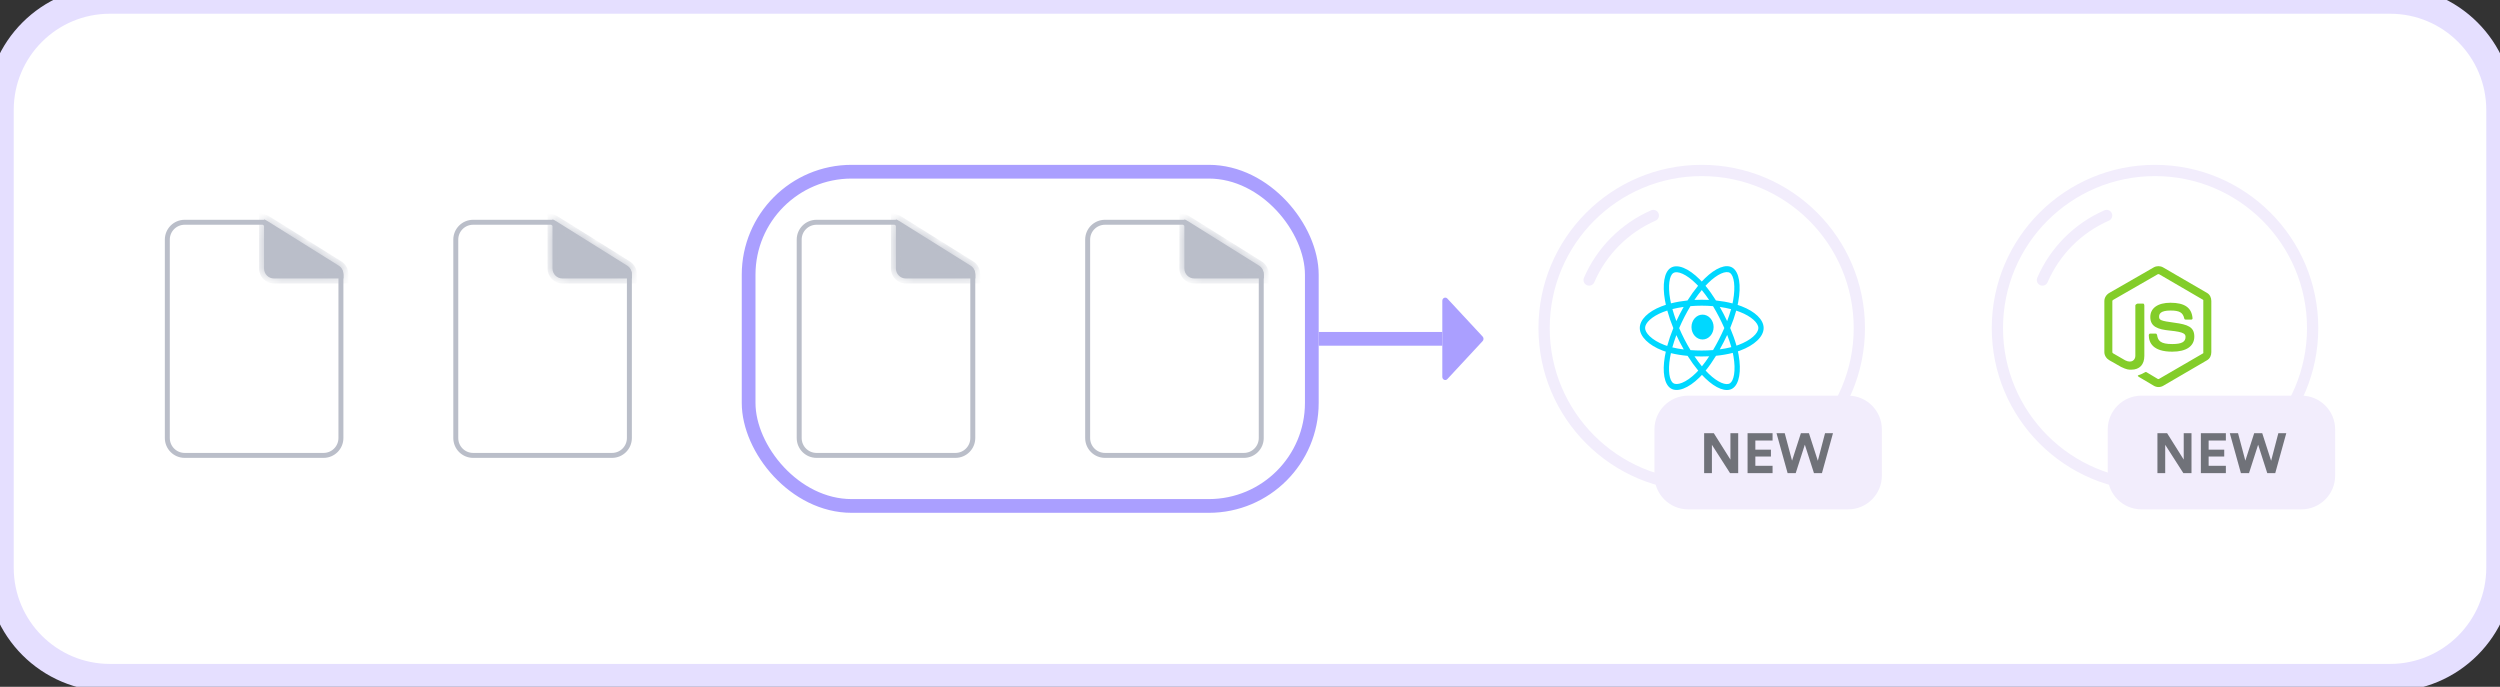 <svg width="182" height="50" viewBox="0 0 182 50" fill="none" xmlns="http://www.w3.org/2000/svg">
<rect x="0" y="0" width="182" height="50" fill="#333333" stroke="none"/>
<path d="M0 8C0 3.582 3.582 0 8 0H174C178.418 0 182 3.582 182 8V41.333C182 45.752 178.418 49.333 174 49.333H8C3.582 49.333 0 45.752 0 41.333V8Z" fill="white"/>
<path d="M23.556 33.153H13.444C12.746 33.153 12.181 32.587 12.181 31.889V17.444C12.181 16.746 12.746 16.181 13.444 16.181H19.17L24.565 19.552C24.723 19.651 24.819 19.825 24.819 20.011V31.889C24.819 32.587 24.254 33.153 23.556 33.153Z" fill="white" stroke="#BABEC9" stroke-width="0.361"/>
<mask id="path-4-inside-1_2_524" fill="white">
<path fill-rule="evenodd" clip-rule="evenodd" d="M25 20.273H19.944C19.546 20.273 19.222 19.949 19.222 19.55V15.97C19.284 15.988 19.343 16.015 19.398 16.049L24.66 19.338C24.872 19.47 25 19.702 25 19.951V20.273Z"/>
</mask>
<path fill-rule="evenodd" clip-rule="evenodd" d="M25 20.273H19.944C19.546 20.273 19.222 19.949 19.222 19.55V15.97C19.284 15.988 19.343 16.015 19.398 16.049L24.66 19.338C24.872 19.47 25 19.702 25 19.951V20.273Z" fill="#BABEC9"/>
<path d="M25 20.273V20.634H25.361V20.273H25ZM19.222 15.97L19.326 15.624L18.861 15.485V15.97H19.222ZM19.398 16.049L19.589 15.743L19.589 15.743L19.398 16.049ZM24.66 19.338L24.469 19.645L24.469 19.645L24.66 19.338ZM25 19.912H19.944V20.634H25V19.912ZM19.944 19.912C19.745 19.912 19.583 19.75 19.583 19.55H18.861C18.861 20.149 19.346 20.634 19.944 20.634V19.912ZM19.583 19.55V15.97H18.861V19.55H19.583ZM19.119 16.316C19.149 16.325 19.179 16.338 19.206 16.355L19.589 15.743C19.507 15.691 19.418 15.651 19.326 15.624L19.119 16.316ZM19.206 16.355L24.469 19.645L24.852 19.032L19.589 15.743L19.206 16.355ZM24.469 19.645C24.575 19.71 24.639 19.826 24.639 19.951H25.361C25.361 19.577 25.169 19.23 24.852 19.032L24.469 19.645ZM24.639 19.951V20.273H25.361V19.951H24.639Z" fill="#BABEC9" mask="url(#path-4-inside-1_2_524)"/>
<path d="M44.556 33.153H34.444C33.746 33.153 33.181 32.587 33.181 31.889V17.444C33.181 16.746 33.746 16.181 34.444 16.181H40.17L45.565 19.552C45.723 19.651 45.819 19.825 45.819 20.011V31.889C45.819 32.587 45.254 33.153 44.556 33.153Z" fill="white" stroke="#BABEC9" stroke-width="0.361"/>
<mask id="path-7-inside-2_2_524" fill="white">
<path fill-rule="evenodd" clip-rule="evenodd" d="M46 20.273H40.944C40.546 20.273 40.222 19.949 40.222 19.55V15.97C40.284 15.988 40.343 16.015 40.398 16.049L45.66 19.338C45.872 19.47 46 19.702 46 19.951V20.273Z"/>
</mask>
<path fill-rule="evenodd" clip-rule="evenodd" d="M46 20.273H40.944C40.546 20.273 40.222 19.949 40.222 19.55V15.97C40.284 15.988 40.343 16.015 40.398 16.049L45.66 19.338C45.872 19.47 46 19.702 46 19.951V20.273Z" fill="#BABEC9"/>
<path d="M46 20.273V20.634H46.361V20.273H46ZM40.222 15.97L40.326 15.624L39.861 15.485V15.97H40.222ZM40.398 16.049L40.589 15.743L40.589 15.743L40.398 16.049ZM45.66 19.338L45.469 19.645L45.469 19.645L45.66 19.338ZM46 19.912H40.944V20.634H46V19.912ZM40.944 19.912C40.745 19.912 40.583 19.75 40.583 19.55H39.861C39.861 20.149 40.346 20.634 40.944 20.634V19.912ZM40.583 19.55V15.97H39.861V19.55H40.583ZM40.119 16.316C40.149 16.325 40.179 16.338 40.206 16.355L40.589 15.743C40.507 15.691 40.418 15.651 40.326 15.624L40.119 16.316ZM40.206 16.355L45.469 19.645L45.852 19.032L40.589 15.743L40.206 16.355ZM45.469 19.645C45.575 19.71 45.639 19.826 45.639 19.951H46.361C46.361 19.577 46.169 19.23 45.852 19.032L45.469 19.645ZM45.639 19.951V20.273H46.361V19.951H45.639Z" fill="#BABEC9" mask="url(#path-7-inside-2_2_524)"/>
<path d="M69.556 33.153H59.444C58.746 33.153 58.181 32.587 58.181 31.889V17.444C58.181 16.746 58.746 16.181 59.444 16.181H65.17L70.565 19.552C70.723 19.651 70.819 19.825 70.819 20.011V31.889C70.819 32.587 70.254 33.153 69.556 33.153Z" fill="white" stroke="#BABEC9" stroke-width="0.361"/>
<mask id="path-11-inside-3_2_524" fill="white">
<path fill-rule="evenodd" clip-rule="evenodd" d="M71 20.273H65.944C65.546 20.273 65.222 19.949 65.222 19.55V15.97C65.284 15.988 65.343 16.015 65.398 16.049L70.66 19.338C70.872 19.47 71 19.702 71 19.951V20.273Z"/>
</mask>
<path fill-rule="evenodd" clip-rule="evenodd" d="M71 20.273H65.944C65.546 20.273 65.222 19.949 65.222 19.55V15.97C65.284 15.988 65.343 16.015 65.398 16.049L70.66 19.338C70.872 19.47 71 19.702 71 19.951V20.273Z" fill="#BABEC9"/>
<path d="M71 20.273V20.634H71.361V20.273H71ZM65.222 15.97L65.326 15.624L64.861 15.485V15.97H65.222ZM65.398 16.049L65.589 15.743L65.589 15.743L65.398 16.049ZM70.66 19.338L70.469 19.645L70.469 19.645L70.66 19.338ZM71 19.912H65.944V20.634H71V19.912ZM65.944 19.912C65.745 19.912 65.583 19.75 65.583 19.55H64.861C64.861 20.149 65.346 20.634 65.944 20.634V19.912ZM65.583 19.55V15.97H64.861V19.55H65.583ZM65.119 16.316C65.149 16.325 65.179 16.338 65.207 16.355L65.589 15.743C65.507 15.691 65.418 15.651 65.326 15.624L65.119 16.316ZM65.207 16.355L70.469 19.645L70.852 19.032L65.589 15.743L65.207 16.355ZM70.469 19.645C70.575 19.71 70.639 19.826 70.639 19.951H71.361C71.361 19.577 71.169 19.23 70.852 19.032L70.469 19.645ZM70.639 19.951V20.273H71.361V19.951H70.639Z" fill="#BABEC9" mask="url(#path-11-inside-3_2_524)"/>
<path d="M90.556 33.153H80.444C79.746 33.153 79.181 32.587 79.181 31.889V17.444C79.181 16.746 79.746 16.181 80.444 16.181H86.17L91.565 19.552C91.723 19.651 91.819 19.825 91.819 20.011V31.889C91.819 32.587 91.254 33.153 90.556 33.153Z" fill="white" stroke="#BABEC9" stroke-width="0.361"/>
<mask id="path-14-inside-4_2_524" fill="white">
<path fill-rule="evenodd" clip-rule="evenodd" d="M92 20.273H86.944C86.546 20.273 86.222 19.949 86.222 19.55V15.97C86.284 15.988 86.343 16.015 86.398 16.049L91.66 19.338C91.872 19.47 92 19.702 92 19.951V20.273Z"/>
</mask>
<path fill-rule="evenodd" clip-rule="evenodd" d="M92 20.273H86.944C86.546 20.273 86.222 19.949 86.222 19.55V15.97C86.284 15.988 86.343 16.015 86.398 16.049L91.66 19.338C91.872 19.47 92 19.702 92 19.951V20.273Z" fill="#BABEC9"/>
<path d="M92 20.273V20.634H92.361V20.273H92ZM86.222 15.97L86.326 15.624L85.861 15.485V15.97H86.222ZM86.398 16.049L86.589 15.743L86.589 15.743L86.398 16.049ZM91.66 19.338L91.469 19.645L91.469 19.645L91.66 19.338ZM92 19.912H86.944V20.634H92V19.912ZM86.944 19.912C86.745 19.912 86.583 19.75 86.583 19.55H85.861C85.861 20.149 86.346 20.634 86.944 20.634V19.912ZM86.583 19.55V15.97H85.861V19.55H86.583ZM86.119 16.316C86.149 16.325 86.179 16.338 86.207 16.355L86.589 15.743C86.507 15.691 86.418 15.651 86.326 15.624L86.119 16.316ZM86.207 16.355L91.469 19.645L91.852 19.032L86.589 15.743L86.207 16.355ZM91.469 19.645C91.575 19.71 91.639 19.826 91.639 19.951H92.361C92.361 19.577 92.169 19.23 91.852 19.032L91.469 19.645ZM91.639 19.951V20.273H92.361V19.951H91.639Z" fill="#BABEC9" mask="url(#path-14-inside-4_2_524)"/>
<rect x="54.5" y="12.5" width="41" height="24.333" rx="7.5" stroke="#AA9FFF"/>
<path d="M105 27.435C105 27.641 105.231 27.744 105.366 27.599L107.937 24.83C108.021 24.74 108.021 24.593 107.937 24.503L105.366 21.734C105.231 21.59 105 21.692 105 21.898L105 27.435Z" fill="#AA9FFF"/>
<rect width="0" height="9" transform="translate(105 24.667) rotate(90)" fill="#AA9FFF"/>
<path d="M105 24.667L96 24.667" stroke="#AA9FFF"/>
<circle cx="123.885" cy="23.885" r="11.475" fill="white" stroke="#F2EDFC" stroke-width="0.82"/>
<g clip-path="url(#clip0_2_524)">
<g clip-path="url(#clip1_2_524)">
<path fill-rule="evenodd" clip-rule="evenodd" d="M126.79 22.299C126.694 22.262 126.598 22.228 126.5 22.197C126.516 22.123 126.531 22.049 126.545 21.974C126.765 20.775 126.621 19.81 126.13 19.492C125.66 19.187 124.891 19.505 124.114 20.265C124.037 20.34 123.963 20.417 123.889 20.496C123.84 20.444 123.791 20.392 123.74 20.341C122.926 19.529 122.11 19.186 121.62 19.505C121.15 19.811 121.011 20.719 121.208 21.855C121.228 21.967 121.25 22.079 121.275 22.19C121.159 22.227 121.048 22.267 120.941 22.308C119.987 22.682 119.377 23.269 119.377 23.877C119.377 24.505 120.031 25.135 121.026 25.517C121.106 25.547 121.188 25.576 121.27 25.602C121.243 25.722 121.219 25.843 121.199 25.964C121.01 27.08 121.157 27.967 121.626 28.271C122.11 28.584 122.923 28.262 123.714 27.485C123.776 27.423 123.839 27.358 123.902 27.29C123.981 27.376 124.062 27.459 124.146 27.54C124.912 28.281 125.669 28.58 126.137 28.275C126.621 27.961 126.778 27.009 126.574 25.85C126.558 25.762 126.54 25.671 126.52 25.579C126.577 25.56 126.633 25.541 126.687 25.52C127.721 25.135 128.393 24.513 128.393 23.877C128.393 23.266 127.764 22.676 126.79 22.299ZM126.566 25.109C126.517 25.128 126.466 25.145 126.415 25.163C126.301 24.757 126.147 24.325 125.958 23.879C126.138 23.443 126.286 23.017 126.397 22.614C126.489 22.644 126.579 22.675 126.665 22.709C127.499 23.032 128.008 23.509 128.008 23.877C128.008 24.268 127.459 24.777 126.566 25.109H126.566ZM126.196 25.934C126.286 26.446 126.299 26.91 126.239 27.272C126.185 27.597 126.077 27.814 125.944 27.901C125.66 28.086 125.052 27.845 124.397 27.212C124.322 27.139 124.246 27.061 124.17 26.979C124.424 26.667 124.678 26.304 124.926 25.901C125.362 25.857 125.774 25.786 126.147 25.689C126.165 25.772 126.182 25.854 126.196 25.934ZM122.451 27.869C122.173 27.979 121.952 27.982 121.819 27.895C121.534 27.711 121.416 26.999 121.577 26.045C121.596 25.932 121.618 25.82 121.643 25.708C122.012 25.8 122.421 25.866 122.858 25.906C123.108 26.301 123.369 26.663 123.632 26.981C123.576 27.042 123.519 27.101 123.46 27.159C123.11 27.502 122.76 27.746 122.451 27.869H122.451ZM121.15 25.107C120.711 24.938 120.348 24.719 120.099 24.479C119.875 24.264 119.762 24.05 119.762 23.877C119.762 23.508 120.252 23.037 121.068 22.717C121.171 22.677 121.274 22.64 121.378 22.607C121.491 23.02 121.639 23.451 121.818 23.887C121.637 24.33 121.487 24.768 121.373 25.185C121.298 25.161 121.224 25.135 121.15 25.107ZM121.586 21.771C121.417 20.798 121.529 20.064 121.813 19.88C122.114 19.683 122.781 19.963 123.484 20.665C123.529 20.71 123.574 20.757 123.62 20.805C123.358 21.121 123.099 21.481 122.851 21.873C122.427 21.918 122.021 21.989 121.648 22.084C121.625 21.98 121.605 21.876 121.586 21.771V21.771ZM125.476 22.851C125.387 22.68 125.296 22.511 125.201 22.344C125.489 22.385 125.765 22.439 126.024 22.506C125.946 22.785 125.849 23.078 125.735 23.378C125.652 23.201 125.565 23.025 125.476 22.851ZM123.89 21.115C124.067 21.331 124.245 21.573 124.42 21.834C124.065 21.816 123.709 21.816 123.354 21.834C123.53 21.575 123.709 21.333 123.89 21.115ZM122.293 22.854C122.205 23.026 122.12 23.201 122.039 23.378C121.927 23.079 121.831 22.785 121.752 22.501C122.01 22.436 122.284 22.383 122.57 22.343C122.474 22.511 122.382 22.681 122.293 22.854ZM122.578 25.441C122.283 25.404 122.004 25.354 121.747 25.291C121.827 25.002 121.925 24.701 122.039 24.396C122.121 24.573 122.206 24.748 122.295 24.921C122.386 25.096 122.48 25.27 122.578 25.441ZM123.9 26.669C123.718 26.448 123.536 26.203 123.358 25.94C123.53 25.947 123.706 25.951 123.885 25.951C124.069 25.951 124.251 25.947 124.43 25.938C124.254 26.206 124.077 26.451 123.9 26.669ZM125.739 24.381C125.859 24.689 125.961 24.988 126.041 25.272C125.78 25.339 125.498 25.393 125.2 25.433C125.296 25.263 125.388 25.091 125.477 24.918C125.568 24.741 125.655 24.562 125.739 24.381ZM125.143 24.701C125.007 24.968 124.863 25.23 124.711 25.486C124.443 25.507 124.167 25.518 123.885 25.518C123.605 25.518 123.332 25.508 123.069 25.489C122.913 25.234 122.766 24.972 122.628 24.704C122.491 24.437 122.363 24.165 122.244 23.887C122.362 23.609 122.49 23.337 122.627 23.07V23.07C122.764 22.803 122.91 22.542 123.064 22.288C123.332 22.265 123.607 22.253 123.885 22.253C124.164 22.253 124.44 22.265 124.708 22.288C124.861 22.542 125.006 22.802 125.142 23.068C125.28 23.334 125.409 23.605 125.531 23.881C125.41 24.159 125.281 24.433 125.143 24.701H125.143ZM125.938 19.867C126.24 20.062 126.357 20.852 126.168 21.887C126.155 21.954 126.142 22.021 126.127 22.088C125.753 21.991 125.347 21.919 124.922 21.874C124.674 21.478 124.417 21.117 124.159 20.805C124.227 20.732 124.296 20.661 124.367 20.591C125.032 19.94 125.655 19.683 125.938 19.867ZM124.751 23.81C124.751 23.31 124.39 22.905 123.946 22.905C123.501 22.905 123.14 23.31 123.14 23.81C123.14 24.31 123.501 24.715 123.946 24.715C124.39 24.715 124.751 24.31 124.751 23.81Z" fill="#00D8FF"/>
</g>
</g>
<path d="M120.362 15.688C118.271 16.603 116.593 18.288 115.689 20.385" stroke="#F2EDFC" stroke-width="0.82" stroke-linecap="round"/>
<path d="M120.443 31.262C120.443 29.904 121.544 28.803 122.902 28.803H134.541C135.899 28.803 137 29.904 137 31.262V34.623C137 35.981 135.899 37.082 134.541 37.082H122.902C121.544 37.082 120.443 35.981 120.443 34.623V31.262Z" fill="#F2EDFC"/>
<path d="M126.541 34.443V31.537H125.975V33.459L124.766 31.537H124.061V34.443H124.627V32.381L125.947 34.443H126.541ZM129.043 34.443V33.91H127.789V33.238H128.924V32.734H127.789V32.07H129.043V31.537H127.223V34.443H129.043ZM132.338 33.545L131.691 31.537H131.105L130.461 33.537L129.929 31.537H129.33L130.138 34.443H130.728L131.392 32.373L132.056 34.443H132.638L133.441 31.537H132.863L132.338 33.545Z" fill="#707279"/>
<circle cx="156.885" cy="23.885" r="11.475" fill="white" stroke="#F2EDFC" stroke-width="0.82"/>
<g clip-path="url(#clip2_2_524)">
<g clip-path="url(#clip3_2_524)">
<path d="M160.676 21.327L157.467 19.463C157.264 19.348 157.001 19.348 156.797 19.463L153.553 21.327C153.345 21.447 153.197 21.673 153.197 21.914V25.636C153.197 25.878 153.348 26.104 153.557 26.224L154.414 26.711C154.824 26.913 154.968 26.913 155.155 26.913C155.761 26.913 156.108 26.546 156.108 25.907V22.232C156.108 22.18 156.081 22.103 156.03 22.103H155.621C155.569 22.103 155.453 22.18 155.453 22.232V25.907C155.453 26.19 155.196 26.472 154.717 26.233L153.832 25.722C153.801 25.705 153.779 25.672 153.779 25.636V21.914C153.779 21.879 153.819 21.844 153.85 21.826L157.083 19.966C157.114 19.949 157.158 19.949 157.188 19.966L160.382 21.826C160.412 21.844 160.401 21.878 160.401 21.914V25.636C160.401 25.672 160.415 25.706 160.384 25.723L157.176 27.585C157.149 27.601 157.114 27.601 157.084 27.585L156.261 27.093C156.237 27.079 156.207 27.074 156.183 27.087C155.954 27.217 155.912 27.234 155.697 27.309C155.645 27.327 155.567 27.359 155.727 27.449L156.804 28.086C156.907 28.146 157.024 28.177 157.142 28.177C157.262 28.177 157.379 28.146 157.482 28.086L160.676 26.224C160.885 26.103 160.984 25.878 160.984 25.636V21.914C160.984 21.673 160.885 21.448 160.676 21.327ZM158.139 25.047C157.285 25.047 157.098 24.811 157.035 24.387C157.028 24.341 156.989 24.286 156.942 24.286H156.525C156.474 24.286 156.432 24.349 156.432 24.4C156.432 24.944 156.728 25.602 158.139 25.602C159.161 25.602 159.746 25.205 159.746 24.502C159.746 23.806 159.276 23.623 158.285 23.492C157.283 23.36 157.182 23.293 157.182 23.058C157.182 22.864 157.268 22.607 158.009 22.607C158.672 22.607 158.916 22.749 159.017 23.195C159.025 23.237 159.064 23.267 159.107 23.267H159.526C159.551 23.267 159.576 23.257 159.594 23.239C159.612 23.219 159.621 23.194 159.618 23.167C159.554 22.398 159.043 22.04 158.009 22.04C157.09 22.04 156.542 22.428 156.542 23.079C156.542 23.785 157.087 23.98 157.97 24.067C159.025 24.17 159.107 24.325 159.107 24.532C159.107 24.893 158.818 25.047 158.139 25.047Z" fill="#83CD29"/>
</g>
</g>
<path d="M153.362 15.688C151.271 16.603 149.593 18.288 148.689 20.385" stroke="#F2EDFC" stroke-width="0.82" stroke-linecap="round"/>
<path d="M153.443 31.262C153.443 29.904 154.544 28.803 155.902 28.803H167.541C168.899 28.803 170 29.904 170 31.262V34.623C170 35.981 168.899 37.082 167.541 37.082H155.902C154.544 37.082 153.443 35.981 153.443 34.623V31.262Z" fill="#F2EDFC"/>
<path d="M159.541 34.443V31.537H158.975V33.459L157.766 31.537H157.061V34.443H157.627V32.381L158.947 34.443H159.541ZM162.043 34.443V33.91H160.789V33.238H161.924V32.734H160.789V32.07H162.043V31.537H160.223V34.443H162.043ZM165.338 33.545L164.691 31.537H164.105L163.461 33.537L162.929 31.537H162.33L163.138 34.443H163.728L164.392 32.373L165.056 34.443H165.638L166.441 31.537H165.863L165.338 33.545Z" fill="#707279"/>
<path d="M8 1H174V-1H8V1ZM181 8V41.333H183V8H181ZM174 48.333H8V50.333H174V48.333ZM1 41.333V8H-1V41.333H1ZM8 48.333C4.134 48.333 1 45.199 1 41.333H-1C-1 46.304 3.029 50.333 8 50.333V48.333ZM181 41.333C181 45.199 177.866 48.333 174 48.333V50.333C178.971 50.333 183 46.304 183 41.333H181ZM174 1C177.866 1 181 4.134 181 8H183C183 3.029 178.971 -1 174 -1V1ZM8 -1C3.029 -1 -1 3.029 -1 8H1C1 4.134 4.134 1 8 1V-1Z" fill="#E5DFFF"/>
<defs>
<clipPath id="clip0_2_524">
<rect width="9.836" height="9.836" fill="white" transform="translate(118.967 18.967)"/>
</clipPath>
<clipPath id="clip1_2_524">
<rect width="9.836" height="9.836" fill="white" transform="translate(118.967 18.967)"/>
</clipPath>
<clipPath id="clip2_2_524">
<rect width="9.836" height="9.836" fill="white" transform="translate(151.967 18.967)"/>
</clipPath>
<clipPath id="clip3_2_524">
<rect width="9.836" height="9.836" fill="white" transform="translate(151.967 18.967)"/>
</clipPath>
</defs>
</svg>
